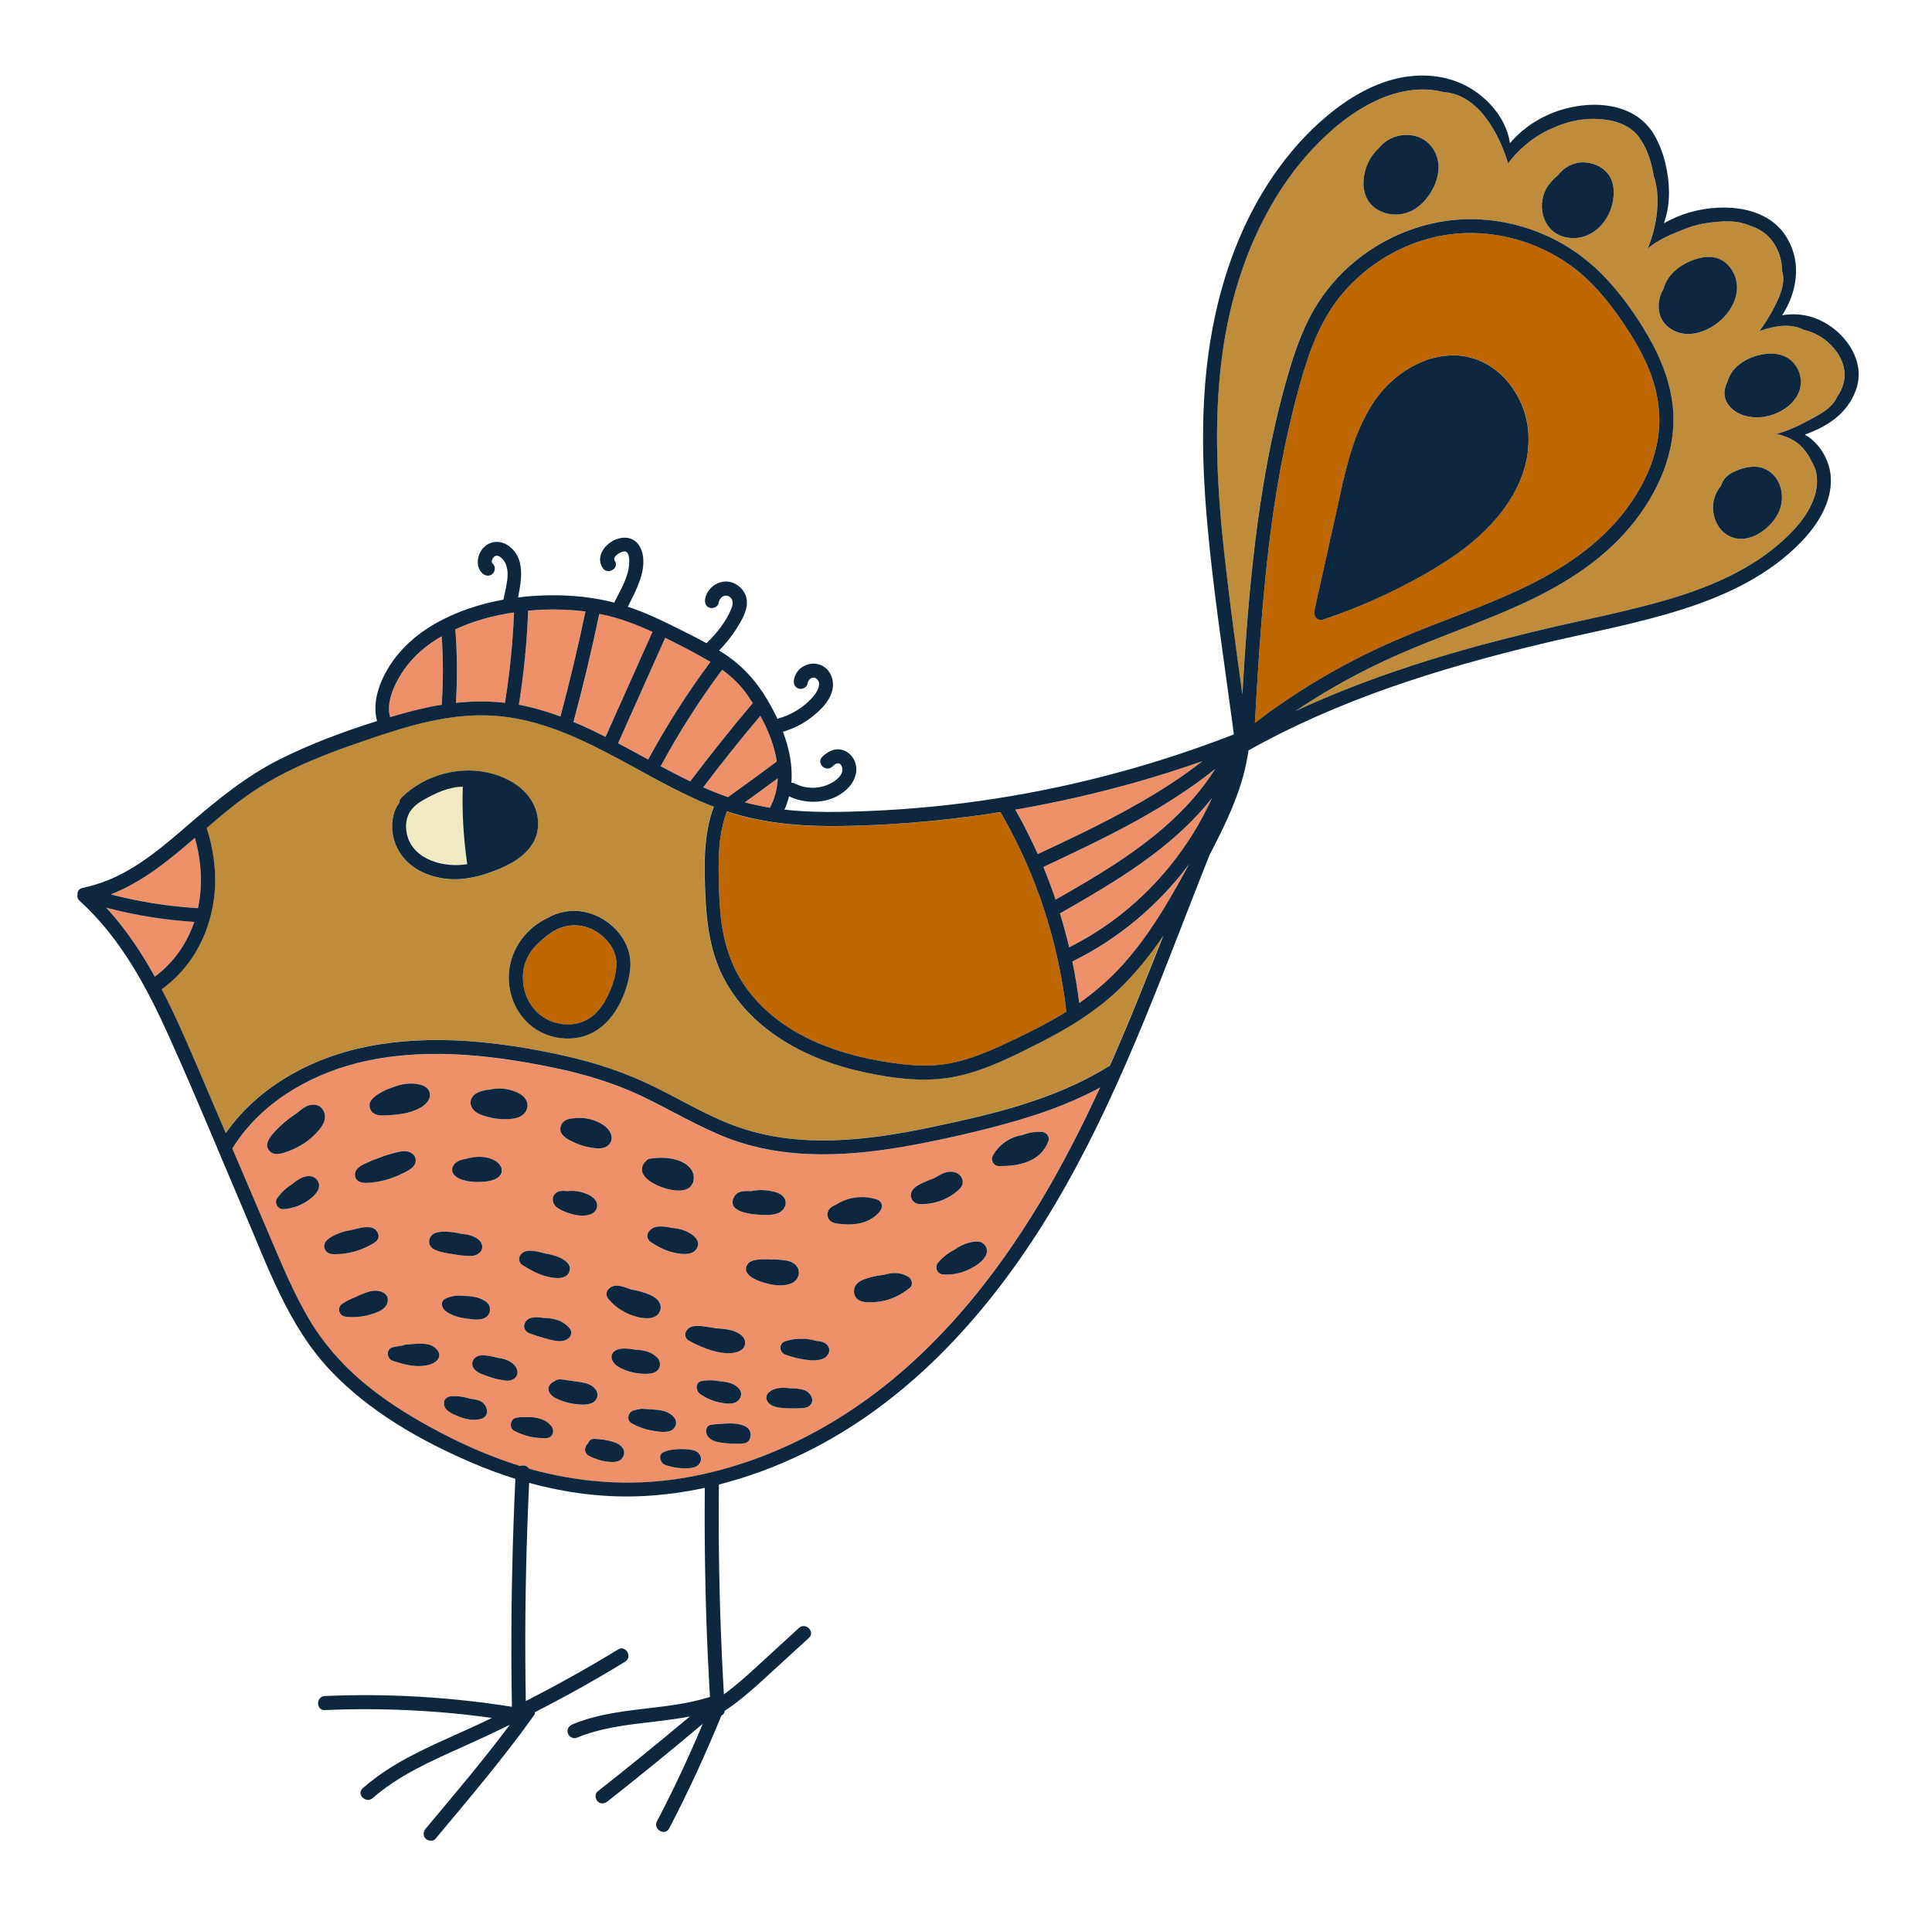 <svg overflow="hidden" viewBox="0, 0, 256, 253.21" id="5da12380-1f5e-47ff-99db-6bf7785a79bc" xmlns="http://www.w3.org/2000/svg" xmlns:xlink="http://www.w3.org/1999/xlink" xmlns:xml="http://www.w3.org/XML/1998/namespace" version="1.1"><g id="source_seperate"><g><path d="M52.26 94.88 C54.33 94.26 56.42 93.74 58.53 93.4 C58.74 90.38 58.74 87.34 58.53 84.33 C58.28 84.47 58.02 84.62 57.78 84.78 C55.92 85.95 54.29 87.49 53.13 89.36 C52.16 90.92 51.14 93.16 51.69 95.06 C51.88 94.99 52.07 94.93 52.26 94.88 z" style="fill:#EE916A;" /><path d="M61.32 104.25 C59.54 104.23 57.71 105.09 56.23 105.92 C55.42 106.37 54.68 106.91 54.23 107.73 C53.85 108.43 53.74 109.27 53.84 110.05 C54.27 113.6 58.2 114.91 61.29 114.58 C61.5 114.56 61.7 114.53 61.91 114.5 C61.42 111.11 61.2 107.69 61.32 104.25 z" style="fill:#F0EAC3;" /><path d="M133.4 148.88 C129.39 149.98 125.31 150.92 121.22 151.69 C112.98 153.24 104.26 153.86 96.27 150.77 C92.4 149.27 88.85 147.1 85.11 145.31 C81.25 143.46 77.14 142.26 72.94 141.41 C64.58 139.72 55.63 138.77 47.24 140.9 C40.65 142.58 34.39 146.34 30.76 152.2 C32.44 156.13 34.11 160.06 35.79 163.99 C37.34 167.6 38.84 171.26 40.83 174.66 C42.73 177.9 45.17 180.72 48.04 183.14 C50.8 185.47 53.86 187.41 57.02 189.14 C60.48 191.04 64.09 192.69 67.85 193.94 C68.2 194.06 68.55 194.17 68.91 194.28 C69.33 194.12 69.85 194.24 70.07 194.63 C76.57 196.47 83.33 197 90.04 195.94 C97.26 194.81 104.19 192.12 110.43 188.36 C122.94 180.83 132.31 169.09 139.44 156.52 C141.72 152.48 143.8 148.34 145.74 144.13 C145.5 144.26 145.25 144.39 145.01 144.52 C141.33 146.42 137.39 147.78 133.4 148.88 z M105.65 167.88 C106.14 168.65 105.76 169.6 104.99 169.99 C104.26 170.36 103.36 170.36 102.57 170.26 C101.51 170.12 98.04 169.26 99.03 167.58 C99.44 166.87 100.72 166.87 101.44 166.86 C101.65 166.86 101.88 166.86 102.09 166.88 C102.49 166.87 102.87 166.87 103.27 166.91 C104.12 167 105.15 167.09 105.65 167.88 z M97.29 158.6 C97.74 157.77 98.72 157.82 99.54 157.84 C99.54 157.84 99.55 157.84 99.56 157.84 C100.2 157.7 100.88 157.66 101.54 157.74 C102.31 157.83 103.32 157.98 103.83 158.61 C104.39 159.3 104.07 160.21 103.36 160.63 C102.68 161.03 101.74 161.01 100.98 160.99 C99.78 160.95 96.14 160.66 97.29 158.6 z M94.93 176.02 C95.68 176.04 96.44 176.12 97.11 176.34 C97.67 176.52 98.23 176.82 98.55 177.32 C98.88 177.83 98.76 178.51 98.24 178.86 C97.27 179.54 95.75 179.33 94.68 179.05 C93.48 178.74 92.34 178.22 91.25 177.64 C90.91 177.46 90.67 176.95 90.82 176.58 C91.31 175.35 92.78 175.69 93.85 175.83 C94.23 175.89 94.57 175.95 94.93 176.02 z M97.94 185.45 C97.37 186.22 96.2 186.01 95.39 185.87 C94.44 185.7 93.53 185.29 92.74 184.72 C92.16 184.3 92.1 183.17 92.97 183.02 C93.79 182.87 94.61 182.89 95.39 183.07 C95.87 183.08 96.35 183.16 96.8 183.31 C97.69 183.61 98.65 184.46 97.94 185.45 z M92.27 165.52 C91.68 166.45 90.06 166.19 89.15 165.97 C88.1 165.71 87.12 165.2 86.23 164.61 C85.81 164.34 85.62 163.78 85.89 163.33 C86.45 162.41 87.5 162.46 88.44 162.62 C88.6 162.64 88.77 162.68 88.93 162.72 C89.58 162.74 90.22 162.88 90.84 163.15 C91.75 163.53 92.99 164.4 92.27 165.52 z M85.42 154.04 C85.47 153.99 85.53 153.95 85.58 153.9 C85.68 153.72 85.86 153.58 86.11 153.54 C87.75 153.28 89.93 153.38 91.24 154.56 C91.88 155.14 92.15 156.11 91.73 156.9 C91.28 157.73 90.35 157.82 89.51 157.74 C88.66 157.65 87.86 157.43 87.09 157.07 C86.34 156.72 85.4 156.18 85.13 155.33 C84.99 154.89 85.11 154.38 85.42 154.04 z M83.53 170.83 C84.39 171.01 85.24 171.2 86.03 171.53 C86.57 171.75 87.11 172.09 87.39 172.61 C87.72 173.22 87.5 173.99 86.93 174.37 C85.99 174.98 84.46 174.57 83.49 174.19 C82.38 173.75 81.39 173.06 80.63 172.13 C80.3 171.73 80.25 171.2 80.63 170.81 C81.42 169.98 82.62 170.49 83.53 170.83 z M74.29 149.33 C74.48 148.56 75.15 148.26 75.95 148.21 C77.46 147.98 79.03 148.35 80.24 149.31 C80.97 149.89 81.44 150.99 80.64 151.75 C80.03 152.32 79.15 152.22 78.39 152.1 C77.54 151.96 76.72 151.69 75.94 151.33 C75.15 150.94 74.03 150.38 74.29 149.33 z M73.58 158.15 C73.95 157.78 74.56 157.77 75.12 157.84 C75.71 157.78 76.31 157.8 76.91 157.94 C77.59 158.1 78.44 158.41 78.86 159 C79.37 159.68 79.11 160.55 78.35 160.87 C77.65 161.18 76.81 161.12 76.09 160.96 C75.36 160.8 74.56 160.49 73.92 160.1 C73.25 159.68 72.98 158.76 73.58 158.15 z M75.4 177.27 C74.67 177.93 73.79 177.74 72.91 177.53 C71.97 177.3 71.04 177.01 70.12 176.67 C69.64 176.49 69.35 176.04 69.47 175.52 C69.71 174.56 70.73 174.51 71.54 174.58 C71.7 174.6 71.87 174.62 72.03 174.65 C73.39 174.66 74.66 174.96 75.54 176.13 C75.79 176.45 75.68 177.02 75.4 177.27 z M71.69 165.96 C71.87 166 72.05 166.05 72.23 166.1 C72.78 166.19 73.33 166.31 73.85 166.51 C74.73 166.84 76.03 167.59 75.34 168.74 C74.76 169.7 73.02 169.33 72.16 169.07 C71.12 168.76 70.17 168.23 69.26 167.65 C68.83 167.38 68.66 166.82 68.93 166.38 C69.48 165.43 70.8 165.76 71.69 165.96 z M63.15 144.86 C63.66 144.58 64.26 144.44 64.88 144.39 C65.86 144.16 66.91 144.2 67.87 144.51 C68.55 144.74 69.35 145.09 69.71 145.76 C70.11 146.5 69.82 147.37 69.15 147.82 C68.52 148.24 67.68 148.29 66.96 148.31 C66.15 148.32 65.34 148.22 64.57 147.99 C63.86 147.79 63 147.52 62.58 146.86 C62.11 146.13 62.41 145.26 63.15 144.86 z M60.12 154.41 C60.44 153.9 61.12 153.67 61.74 153.58 C63.08 153.2 64.59 153.13 65.78 153.93 C66.49 154.41 66.82 155.31 66.09 155.97 C65.48 156.52 64.41 156.6 63.63 156.64 C62.78 156.68 61.89 156.57 61.09 156.29 C60.28 156 59.55 155.29 60.12 154.41 z M57.76 163.36 C58.57 163.11 59.57 163.22 60.38 163.34 C60.64 163.38 60.91 163.43 61.15 163.5 C61.35 163.52 61.54 163.54 61.73 163.57 C62.46 163.69 63.41 164.03 63.77 164.72 C64.24 165.66 63.35 166.4 62.48 166.43 C61.6 166.46 60.68 166.31 59.81 166.16 C59.06 166.02 58.06 165.9 57.4 165.48 C56.49 164.89 56.8 163.66 57.76 163.36 z M50.22 144.92 C50.82 144.54 51.48 144.24 52.17 144.05 C53.09 143.65 54.1 143.5 55.11 143.63 C55.88 143.73 56.73 143.96 56.93 144.81 C57.14 145.68 56.41 146.4 55.72 146.78 C54.3 147.58 52.65 147.73 51.05 147.8 C50.3 147.84 49.43 147.79 49.09 147 C48.66 146.06 49.51 145.37 50.22 144.92 z M48.67 154.05 C49.13 153.84 49.59 153.64 50.07 153.48 C50.47 153.32 50.88 153.17 51.29 153.04 C52.06 152.8 52.99 152.5 53.8 152.55 C54.62 152.6 55.3 153.29 55.02 154.14 C54.79 154.84 53.85 155.23 53.24 155.53 C51.84 156.23 50.3 156.63 48.74 156.73 C47.95 156.78 47 156.6 47.04 155.6 C47.08 154.73 48.01 154.37 48.67 154.05 z M42.24 157.47 C41.99 158.32 40.93 159.07 40.2 159.47 C39.37 159.92 38.47 160.17 37.53 160.23 C36.85 160.27 36.33 159.39 36.72 158.82 C37.26 158.02 37.96 157.37 38.76 156.89 C39.2 156.51 39.67 156.18 40.22 155.98 C40.74 155.8 41.32 155.79 41.78 156.12 C42.19 156.43 42.39 156.97 42.24 157.47 z M38.16 152.57 C37.41 152.83 36.36 153.22 35.73 152.54 C34.96 151.72 35.72 150.73 36.29 150.09 C37.18 149.1 38.22 148.23 39.33 147.51 C39.68 147.21 40.06 146.93 40.44 146.69 C41.23 146.2 42.35 146.25 42.85 147.16 C43.33 148.05 42.92 148.94 42.34 149.65 C41.26 151 39.79 152 38.16 152.57 z M43.13 165.68 C42.39 164.4 44.37 163.62 45.25 163.31 C45.67 163.17 46.09 163.07 46.52 163.01 C46.82 162.92 47.13 162.84 47.44 162.78 C48.41 162.58 49.76 162.34 50.14 163.56 C50.26 163.96 50.06 164.39 49.71 164.61 C48.71 165.25 47.59 165.73 46.43 165.97 C45.86 166.09 45.28 166.16 44.71 166.18 C44.14 166.2 43.46 166.23 43.13 165.68 z M51.36 172.54 C51.15 173.59 49.84 173.98 48.94 174.23 C47.94 174.51 46.88 174.6 45.84 174.49 C44.92 174.4 44.57 173.29 45.38 172.75 C45.89 172.4 46.44 172.12 47.01 171.92 C47.69 171.59 48.41 171.28 49.13 171.1 C50.09 170.87 51.62 171.24 51.36 172.54 z M57.86 180.32 C57.2 180.97 55.9 181.07 55.02 181.01 C54 180.94 53.03 180.65 52.05 180.33 C51.23 180.06 51.11 178.75 52.05 178.53 C52.49 178.43 52.92 178.35 53.35 178.3 C53.47 178.23 53.61 178.18 53.79 178.18 C54.75 178.12 55.81 177.94 56.77 178.16 C57.69 178.37 58.78 179.41 57.86 180.32 z M59.01 172.1 C59.8 171.71 60.63 171.63 61.44 171.73 C62.17 171.73 62.88 171.8 63.57 172.06 C64.02 172.23 64.53 172.46 64.78 172.91 C65.03 173.37 64.96 173.98 64.6 174.37 C63.92 175.1 62.65 174.83 61.76 174.72 C60.78 174.59 59.81 174.32 59.01 173.71 C58.51 173.33 58.32 172.45 59.01 172.1 z M63.81 188 C62.87 188.31 61.75 188.09 60.86 187.73 C59.97 187.37 58.63 186.9 58.87 185.71 C58.95 185.3 59.38 185.05 59.76 185.03 C60.65 184.97 61.51 185.09 62.32 185.35 C62.34 185.35 62.35 185.36 62.37 185.36 C62.84 185.43 63.32 185.48 63.74 185.71 C64.61 186.19 64.96 187.61 63.81 188 z M67.02 182.95 C66.26 182.86 65.51 182.69 64.79 182.43 C64.16 182.2 63.21 181.94 62.8 181.37 C62.22 180.59 62.84 179.67 63.72 179.61 C64.42 179.57 65.2 179.73 65.88 179.92 L65.88 179.92 C66.23 179.97 66.59 180.02 66.93 180.14 C67.56 180.36 68.32 180.8 68.52 181.5 C68.79 182.49 67.9 183.06 67.02 182.95 z M72.38 190.57 C70.89 190.63 69.43 190.29 68.12 189.6 C67.42 189.23 67.57 188.07 68.34 187.89 C68.78 187.79 69.21 187.76 69.63 187.79 C70.87 187.75 72.21 187.95 73.03 188.98 C73.54 189.6 73.24 190.53 72.38 190.57 z M75.93 186.01 C75.12 185.9 74.35 185.63 73.61 185.26 C72.89 184.89 72.28 184.05 73.03 183.33 C73.16 183.21 73.3 183.13 73.46 183.07 C73.69 182.82 74.05 182.74 74.41 182.79 C75.28 182.91 76.15 183.03 77.02 183.16 C77.74 183.27 78.45 183.5 78.92 184.1 C79.47 184.81 79.11 185.74 78.28 186 C77.54 186.22 76.67 186.12 75.93 186.01 z M82.57 192.99 C82.17 193.8 81.26 193.78 80.48 193.68 C79.6 193.57 78.77 193.3 77.98 192.88 C77.63 192.7 77.42 192.2 77.55 191.83 C77.63 191.58 77.76 191.38 77.92 191.23 C78.03 190.9 78.31 190.64 78.77 190.66 C79.65 190.69 80.55 190.82 81.38 191.1 C82.18 191.38 83.02 192.06 82.57 192.99 z M81.86 181.08 C81.13 180.63 80.61 179.57 81.51 178.98 C82.14 178.58 83.14 178.7 83.83 178.8 C83.95 178.82 84.06 178.84 84.18 178.86 C85.24 178.89 86.29 179.12 87.05 179.88 C87.74 180.57 87.48 181.66 86.52 181.93 C85.76 182.15 84.86 182.05 84.09 181.92 C83.32 181.78 82.52 181.49 81.86 181.08 z M83.7 188.62 C82.97 188.22 83.19 187.14 83.92 186.91 C84.19 186.83 84.46 186.77 84.73 186.74 C84.84 186.69 84.96 186.67 85.09 186.68 C85.21 186.69 85.34 186.7 85.47 186.71 C85.58 186.71 85.68 186.72 85.78 186.73 C86.56 186.78 87.38 186.81 88.1 187.03 C89 187.3 90.06 188.25 89.33 189.22 C88.74 190.01 87.26 189.71 86.43 189.58 C85.47 189.43 84.56 189.08 83.7 188.62 z M92.66 193.99 C92.2 194.59 91.24 194.58 90.55 194.57 C89.73 194.56 88.93 194.41 88.16 194.13 C87.49 193.89 87.14 192.78 87.95 192.42 C88.38 192.23 88.81 192.13 89.24 192.09 C89.29 192.08 89.34 192.07 89.39 192.07 C90.2 192 91.09 191.99 91.9 192.18 C92.68 192.37 93.22 193.26 92.66 193.99 z M99.38 190.59 C99.26 191.01 98.89 191.24 98.48 191.27 C97.62 191.34 96.76 191.32 95.92 191.21 C95.15 191.11 94.33 191 93.8 190.35 C93.43 189.88 93.45 188.91 94.22 188.79 C94.66 188.72 95.09 188.69 95.51 188.68 C96.91 188.53 99.96 188.49 99.38 190.59 z M107.2 186.33 C106.82 186.61 106.32 186.6 105.86 186.62 C105.33 186.64 104.81 186.64 104.29 186.61 C103.46 186.56 102.39 186.55 101.8 185.86 C101.39 185.37 101.49 184.77 102 184.4 C102.7 183.88 103.7 183.84 104.65 183.97 C105.28 183.97 105.93 184 106.49 184.18 C107.37 184.45 108.14 185.62 107.2 186.33 z M109.04 180.05 C108.27 180.35 107.47 180.29 106.66 180.17 C105.78 180.04 104.91 179.82 104.07 179.52 C103.21 179.22 103.15 178 104.07 177.72 C105.39 177.31 106.81 177.3 108.14 177.68 C108.17 177.68 108.2 177.7 108.22 177.71 C108.63 177.72 109.03 177.81 109.34 178.01 C110.24 178.58 109.92 179.7 109.04 180.05 z M111.82 162.23 C111.3 162.18 110.62 162.17 110.17 161.9 C109.58 161.55 109.48 160.75 109.87 160.23 C110.08 159.96 110.41 159.78 110.75 159.65 C112.32 158.61 114.38 158.35 116.18 158.95 C116.89 159.19 117.04 159.95 116.59 160.51 C115.9 161.38 114.83 161.95 113.74 162.14 C113.11 162.25 112.46 162.28 111.82 162.23 z M120.56 170.66 C119.59 171.45 118.49 172.04 117.28 172.34 C116.69 172.48 116.08 172.56 115.47 172.57 C114.88 172.58 114.13 172.59 113.65 172.18 C113.14 171.75 113.03 171 113.35 170.41 C113.68 169.82 114.35 169.58 114.96 169.38 C115.65 169.16 116.4 169.01 117.13 168.94 C118.2 168.6 119.31 168.55 120.37 169.19 C120.83 169.48 121.04 170.26 120.56 170.66 z M122.52 159.56 C122.1 159.58 121.58 159.6 121.21 159.38 C120.79 159.12 120.59 158.59 120.72 158.11 C120.95 157.28 121.98 156.88 122.7 156.56 C123.04 156.41 123.39 156.27 123.74 156.15 C123.99 156 124.24 155.85 124.5 155.72 C125.23 155.33 126.12 155.06 126.87 155.51 C127.32 155.77 127.6 156.23 127.55 156.74 C127.51 157.19 127.23 157.5 126.9 157.79 C126.28 158.33 125.59 158.75 124.83 159.07 C124.1 159.36 123.32 159.52 122.52 159.56 z M130.66 166.28 C130.26 167.23 129.03 167.94 128.12 168.33 C127.13 168.76 126.06 168.96 124.98 168.89 C124.15 168.83 123.78 167.92 124.31 167.29 C124.92 166.58 125.67 166 126.5 165.58 C127.08 165.16 127.74 164.84 128.44 164.66 C128.97 164.53 129.6 164.41 130.11 164.68 C130.7 165 130.92 165.68 130.66 166.28 z M138.92 151.17 C137.96 153.94 134.98 154.55 132.37 154.51 C131.65 154.5 131.22 153.73 131.57 153.11 C132.36 151.66 133.84 150.65 135.47 150.4 C136.29 150.08 137.16 149.93 138.03 149.98 C138.59 150.02 139.14 150.56 138.92 151.17 z" style="fill:#EE916A;" /><path d="M147.99 131.32 C145.04 134.08 141.6 136.2 138.02 138.03 C134.44 139.85 130.71 141.78 126.76 142.62 C122.65 143.49 118.34 142.92 114.28 142.03 C106.98 140.44 99.74 136.67 96.04 129.91 C94.09 126.36 93.58 122.36 93.43 118.37 C93.28 114.55 93.19 110.53 94.56 106.9 C84.8 103.1 76.14 95.54 65.36 94.83 C59.64 94.46 54.08 96.16 48.74 97.98 C43.63 99.72 38.52 101.62 33.97 104.57 C31.65 106.06 29.5 107.87 27.37 109.71 C27.38 109.73 27.39 109.76 27.39 109.78 C27.98 111.63 28.35 113.55 28.46 115.48 C28.81 121.49 26.35 127.55 21.4 131.08 C23.02 134.18 24.44 137.41 25.82 140.62 C27.18 143.79 28.54 146.97 29.89 150.14 C30.04 149.92 30.2 149.7 30.37 149.48 C34.77 143.66 41.58 140.07 48.66 138.67 C57.23 136.98 66.26 138.01 74.72 139.88 C78.96 140.81 83.03 142.19 86.92 144.12 C90.63 145.97 94.21 148.15 98.16 149.47 C106.25 152.18 114.98 151.11 123.17 149.4 C131.25 147.71 139.61 145.77 146.71 141.4 C146.82 141.33 146.92 141.29 147.02 141.27 C149.54 135.58 151.84 129.78 154.1 123.98 C152.33 126.63 150.32 129.14 147.99 131.32 z M59.09 116.46 C57.08 116.23 55.07 115.43 53.67 113.91 C52.28 112.4 51.67 110.31 52.07 108.29 C52.21 107.55 52.52 106.9 52.93 106.34 C52.91 106.12 53 105.89 53.2 105.7 C56.35 102.6 61.17 101.34 65.42 102.59 C67.4 103.18 69.32 104.31 70.42 106.11 C71.51 107.89 71.64 110.2 70.46 111.97 C69.36 113.61 67.59 114.57 65.81 115.29 C63.71 116.14 61.38 116.72 59.09 116.46 z M83.51 128.33 C83.32 130.27 82.6 132.3 81.57 133.94 C80.6 135.48 79.21 136.71 77.46 137.27 C75.84 137.79 74 137.71 72.42 137.1 C69.07 135.81 67.13 132.33 67.45 128.8 C67.75 125.64 69.77 122.92 72.6 121.62 C73.56 121.08 74.63 120.76 75.75 120.7 C77.81 120.6 79.84 121.49 81.32 122.88 C82.81 124.31 83.71 126.25 83.51 128.33 z" style="fill:#BF8C3B;" /><path d="M79.45 123.75 C77.51 122.32 75.04 122.25 73.06 123.58 C72.66 123.84 72.3 124.14 71.94 124.44 C70.24 125.87 69.21 127.44 69.29 129.78 C69.37 132.49 71.09 134.91 73.76 135.58 C74.99 135.89 76.35 135.82 77.5 135.28 C78.82 134.67 79.75 133.5 80.4 132.23 C81.13 130.84 81.72 129.15 81.68 127.57 C81.64 126.03 80.65 124.63 79.45 123.75 z" style="fill:#BE6600;" /><path d="M26.23 120.34 C26.89 117.26 26.67 114.05 25.82 111.02 C22.37 113.99 18.87 116.87 14.69 118.51 C18.43 119.48 22.26 120.09 26.12 120.32 C26.17 120.33 26.2 120.34 26.23 120.34 z" style="fill:#EE916A;" /><path d="M60.41 93.14 C62.57 92.91 64.73 92.88 66.91 93.13 C67.55 89.17 67.95 85.17 68.11 81.16 C65.42 81.56 62.77 82.27 60.33 83.4 C60.59 86.63 60.63 89.89 60.41 93.14 z" style="fill:#EE916A;" /><path d="M77.58 81.04 C75.73 80.79 73.85 80.72 71.97 80.8 C71.31 80.83 70.65 80.87 69.98 80.94 C69.83 85.12 69.41 89.28 68.73 93.41 C70.64 93.77 72.47 94.31 74.24 94.97 C75.49 90.35 76.59 85.71 77.58 81.04 z" style="fill:#EE916A;" /><path d="M238.98 43.7 C237.22 42.79 235.1 43.19 233.13 43.86 C233.81 42.95 234.42 41.96 234.93 41.01 C235.66 39.65 236.66 37.59 236.14 35.96 C236.12 34.53 235.68 33.09 234.83 31.93 C234.06 30.88 232.96 30.24 231.76 29.86 C230.41 29.29 228.83 29.23 227.3 29.42 C225.66 29.54 224.05 29.95 222.56 30.62 C221.04 31.18 219.53 31.91 218.31 32.94 C218.88 31.61 219.25 30.2 219.46 28.81 C219.72 27.02 219.73 25.05 219.11 23.33 C218.85 21.55 218.25 19.74 217.25 18.29 C215.88 16.33 213.38 15.75 211.12 15.75 C209.3 15.75 207.5 16.16 205.85 16.92 C203.48 17.9 201.38 19.59 199.82 21.64 C199.34 20.08 198.7 18.55 197.88 17.14 C196.73 15.14 195.1 13.27 192.86 12.51 C192.36 12.34 191.84 12.24 191.31 12.21 C188.38 11.44 185.23 12.01 182.49 13.26 C179.21 14.76 176.39 17.1 173.93 19.72 C171.58 22.23 169.6 25.05 167.96 28.06 C164.64 34.14 162.68 40.96 161.84 47.82 C160.8 56.29 161.28 64.86 162.21 73.31 C162.89 79.55 163.75 85.78 164.61 92.01 C165.01 85.22 165.49 78.44 166.32 71.69 C167.19 64.61 168.43 57.56 170.36 50.69 C171.28 47.37 172.36 44.02 174.09 41.03 C175.53 38.55 177.45 36.34 179.66 34.53 C184.27 30.79 190.1 28.75 196.05 29.07 C202.27 29.4 208.17 32.09 212.49 36.58 C214.79 38.97 216.77 41.75 218.42 44.62 C220.06 47.47 221.3 50.56 221.64 53.85 C222.25 59.72 219.69 65.4 215.99 69.82 C211.96 74.64 206.53 77.87 200.85 80.4 C194.77 83.11 188.39 85.14 182.4 88.06 C178.67 89.86 175.08 91.92 171.65 94.22 C175.89 92.25 180.26 90.53 184.68 89.01 C191.1 86.81 197.66 85.02 204.26 83.45 C210.26 82.02 216.36 80.92 222.25 79.06 C227.75 77.33 233.15 74.83 237.23 70.67 C239.17 68.7 241.07 65.95 240.71 63.03 C240.63 62.34 240.36 61.62 239.95 60.99 C239.69 60.42 239.33 59.89 238.93 59.43 C238 58.36 236.73 57.79 235.37 57.51 C236.71 57.15 237.99 56.59 239.21 55.93 C240.72 55.12 242.71 54.25 243.42 52.59 C243.77 52.09 244.05 51.54 244.22 50.95 C244.75 49.22 244.15 47.53 243 46.17 C241.94 44.9 240.5 44.04 238.98 43.7 z M189.99 24.76 C189.39 26.02 188.31 27.34 187.02 27.95 C185.64 28.61 183.97 28.59 182.63 27.84 C181.19 27.03 180.56 25.53 180.68 23.92 C180.8 22.23 181.54 20.7 182.69 19.63 C182.82 19.48 182.95 19.33 183.09 19.2 C185.31 17.09 189.08 17.51 190.29 20.49 C190.84 21.88 190.63 23.43 189.99 24.76 z M213.48 27.59 C212.62 30.15 210.25 32.05 207.46 31.44 C204.56 30.81 203.57 27.48 204.87 25.03 C205.17 24.45 205.74 23.79 206.44 23.22 C207.35 22.08 208.69 21.36 210.3 21.55 C211.51 21.7 212.67 22.32 213.31 23.4 C214.04 24.64 213.91 26.27 213.48 27.59 z M220.39 42.64 C219.53 41.42 219.64 39.75 220.32 38.48 C220.34 38.43 220.38 38.39 220.4 38.34 C220.56 37.79 220.79 37.28 221.05 36.91 C221.99 35.53 223.54 34.66 225.12 34.23 C226.52 33.86 227.98 34.06 228.99 35.15 C229.86 36.08 230.29 37.39 230.13 38.65 C229.78 41.52 226.87 44 224.06 44.26 C222.66 44.38 221.2 43.8 220.39 42.64 z M235.72 67.78 C234.81 69.82 232.24 71.86 229.9 71.32 C227.53 70.77 226.45 67.97 227.21 65.82 C227.4 65.27 227.69 64.78 228.04 64.36 C228.06 64.24 228.11 64.13 228.16 64.03 C228.42 63.42 228.93 62.95 229.51 62.64 C230.71 62 232.35 61.56 233.65 62.06 C235.94 62.93 236.64 65.69 235.72 67.78 z M232.71 55.32 C231.37 55.3 229.96 54.85 229.1 53.77 C228.32 52.79 228.35 51.63 228.89 50.61 C228.94 50.45 228.99 50.29 229.05 50.13 C229.66 48.65 231.04 47.69 232.52 47.22 C233.85 46.8 235.43 46.67 236.7 47.35 C237.85 47.97 238.6 49.3 238.6 50.6 C238.61 53.5 235.31 55.36 232.71 55.32 z" style="fill:#BF8C3B;" /><path d="M95.7 109.62 C95.3 111.48 95.22 113.38 95.22 115.28 C95.24 117.23 95.29 119.2 95.47 121.15 C95.82 124.82 96.87 128.25 99.1 131.22 C103.54 137.11 110.86 139.76 117.9 140.81 C119.9 141.11 121.94 141.3 123.96 141.16 C125.9 141.03 127.79 140.52 129.61 139.85 C131.42 139.19 133.16 138.35 134.91 137.51 C136.66 136.67 138.38 135.79 140.06 134.82 C140.48 134.58 140.89 134.33 141.3 134.07 C141.29 134.02 141.27 133.96 141.27 133.9 C141.04 131.84 140.7 129.78 140.27 127.74 C138.79 120.67 136.19 113.87 132.56 107.62 C131.16 107.84 129.76 108.04 128.36 108.23 C122.8 108.96 117.2 109.38 111.59 109.47 C106.4 109.56 101.24 109.17 96.31 107.55 C96.06 108.21 95.85 108.91 95.7 109.62 z" style="fill:#BE6600;" /><path d="M85.89 100.65 C88.33 96.14 91.08 91.82 94.14 87.71 C94 87.62 93.85 87.53 93.7 87.45 C91.89 86.4 90.02 85.44 88.14 84.52 C86.06 89.18 83.98 93.84 81.9 98.49 C83.23 99.2 84.57 99.93 85.89 100.65 z" style="fill:#EE916A;" /><path d="M142.09 127.42 L142.09 127.42 C142.47 129.24 142.77 131.08 143.01 132.93 C145.1 131.45 147.05 129.77 148.78 127.84 C151.19 125.17 153.18 122.18 155 119.09 C155.88 117.59 156.73 116.07 157.56 114.54 C153.51 119.96 148.18 124.44 142.09 127.42 z" style="fill:#EE916A;" /><path d="M102.03 107.04 C102.05 106.99 102.07 106.93 102.1 106.88 C102.7 105.68 103 104.41 103.06 103.13 C101.62 104.21 100.17 105.27 98.7 106.32 C99.8 106.62 100.91 106.86 102.03 107.04 z" style="fill:#EE916A;" /><path d="M25.74 122.17 C21.8 121.91 17.89 121.29 14.07 120.28 C14.56 120.8 15.01 121.33 15.46 121.87 C17.4 124.23 19.05 126.77 20.51 129.42 C22.97 127.64 24.77 125.04 25.74 122.17 z" style="fill:#EE916A;" /><path d="M80.25 97.64 C82.32 93 84.39 88.36 86.47 83.72 C84.34 82.74 82.14 81.92 79.84 81.42 C79.7 81.39 79.56 81.36 79.43 81.33 C78.42 86.13 77.29 90.91 76.01 95.64 C77.44 96.26 78.85 96.93 80.25 97.64 z" style="fill:#EE916A;" /><path d="M96.48 105.63 C96.49 105.63 96.49 105.63 96.48 105.63 C98.66 104.07 100.81 102.5 102.93 100.91 C102.62 98.82 101.79 96.74 100.75 94.85 C98.15 97.94 95.62 101.09 93.18 104.32 C94.26 104.81 95.37 105.24 96.48 105.63 z" style="fill:#EE916A;" /><path d="M137.51 113.18 C139.31 112.34 141.12 111.49 142.91 110.62 C148.64 107.83 154.31 104.78 159.34 100.86 C151.27 103.7 142.97 105.85 134.54 107.29 C135.4 108.8 136.2 110.35 136.94 111.92 C137.13 112.34 137.32 112.77 137.51 113.18 z" style="fill:#EE916A;" /><path d="M91.46 103.54 C94.13 100.01 96.89 96.55 99.75 93.17 C99.47 92.74 99.19 92.32 98.91 91.92 C98 90.67 96.91 89.64 95.69 88.75 C92.66 92.81 89.94 97.09 87.54 101.54 C88.84 102.23 90.14 102.91 91.46 103.54 z" style="fill:#EE916A;" /><path d="M140.45 121.04 C140.9 122.53 141.32 124.03 141.67 125.54 C143.66 124.53 145.57 123.37 147.37 122.06 C153.09 117.88 157.69 112.18 160.61 105.72 C160.58 105.76 160.54 105.8 160.52 105.84 C155.23 112.53 147.73 116.87 140.45 121.04 z" style="fill:#EE916A;" /><path d="M138.24 114.9 C138.83 116.33 139.37 117.77 139.86 119.23 C141.81 118.11 143.75 116.99 145.66 115.82 C151.56 112.19 157.3 107.83 161.01 101.91 C160.2 102.55 159.38 103.18 158.54 103.78 C152.26 108.3 145.22 111.62 138.24 114.9 z" style="fill:#EE916A;" /><path d="M202.82 77.42 C208.09 74.79 212.97 71.31 216.28 66.36 C217.83 64.07 219 61.53 219.55 58.81 C220.12 56.01 219.9 53.15 219.03 50.43 C218.07 47.43 216.42 44.68 214.61 42.11 C212.81 39.55 210.73 37.09 208.18 35.23 C203.51 31.83 197.46 30.25 191.73 31.11 C186.28 31.93 181.27 34.83 177.75 39.06 C175.79 41.42 174.44 44.2 173.44 47.08 C172.33 50.3 171.49 53.62 170.73 56.94 C169.2 63.71 168.24 70.6 167.58 77.5 C166.99 83.58 166.62 89.68 166.28 95.79 C166.84 95.36 167.41 94.94 167.98 94.52 C173.26 90.69 178.96 87.45 184.94 84.85 C190.86 82.29 197.04 80.32 202.82 77.42 z M175.31 82.1 C174.65 82.32 174.21 81.82 174.17 81.27 C174.14 81.15 174.14 81.01 174.18 80.86 C174.37 79.99 174.57 79.11 174.77 78.23 C175.57 74.64 176.37 71.03 177.17 67.44 C177.86 64.3 178.5 61.12 179.62 58.1 C180.68 55.26 182.18 52.51 184.46 50.47 C186.58 48.58 189.26 47.24 192.13 47.09 C197.97 46.8 202.31 52.1 202.54 57.62 C202.82 64.22 198.25 69.67 193.18 73.29 C190.53 75.19 187.64 76.79 184.71 78.22 C181.67 79.73 178.53 81.02 175.31 82.1 z" style="fill:#BE6600;" /><path d="M81.32 122.89 C79.84 121.49 77.81 120.61 75.75 120.71 C74.63 120.77 73.56 121.08 72.6 121.63 C69.77 122.93 67.74 125.65 67.45 128.81 C67.13 132.34 69.07 135.83 72.42 137.11 C74 137.72 75.85 137.8 77.46 137.28 C79.21 136.72 80.59 135.49 81.57 133.95 C82.61 132.31 83.33 130.28 83.51 128.34 C83.71 126.25 82.81 124.31 81.32 122.89 z M80.4 132.22 C79.75 133.49 78.82 134.66 77.5 135.27 C76.35 135.81 74.99 135.88 73.76 135.57 C71.09 134.9 69.37 132.49 69.29 129.77 C69.22 127.43 70.25 125.85 71.94 124.43 C72.3 124.13 72.67 123.83 73.06 123.57 C75.04 122.24 77.51 122.31 79.45 123.74 C80.65 124.63 81.64 126.03 81.68 127.56 C81.71 129.14 81.12 130.83 80.4 132.22 z" style="fill:#0D273F;" /><path d="M70.47 111.96 C71.65 110.2 71.52 107.88 70.43 106.1 C69.33 104.3 67.4 103.17 65.43 102.58 C61.18 101.33 56.35 102.59 53.21 105.69 C53 105.89 52.92 106.11 52.94 106.33 C52.53 106.89 52.22 107.54 52.08 108.28 C51.68 110.3 52.29 112.39 53.68 113.9 C55.08 115.42 57.09 116.22 59.1 116.45 C61.38 116.71 63.72 116.13 65.83 115.27 C67.6 114.56 69.37 113.6 70.47 111.96 z M61.29 114.59 C58.2 114.91 54.27 113.61 53.84 110.06 C53.74 109.28 53.85 108.44 54.23 107.74 C54.68 106.92 55.43 106.37 56.23 105.93 C57.71 105.1 59.54 104.24 61.32 104.26 C61.2 107.69 61.42 111.11 61.91 114.51 C61.7 114.54 61.49 114.57 61.29 114.59 z" style="fill:#0D273F;" /><path d="M42.85 147.16 C42.36 146.25 41.23 146.2 40.44 146.69 C40.05 146.92 39.68 147.21 39.33 147.51 C38.22 148.23 37.18 149.1 36.29 150.09 C35.72 150.73 34.95 151.71 35.73 152.54 C36.36 153.22 37.41 152.84 38.16 152.57 C39.78 151.99 41.26 151 42.34 149.65 C42.92 148.94 43.33 148.05 42.85 147.16 z" style="fill:#0D273F;" /><path d="M51.05 147.8 C52.65 147.73 54.31 147.58 55.72 146.78 C56.41 146.39 57.14 145.68 56.93 144.81 C56.73 143.96 55.87 143.73 55.11 143.63 C54.1 143.5 53.09 143.66 52.17 144.05 C51.48 144.25 50.82 144.54 50.22 144.92 C49.51 145.36 48.65 146.05 49.08 147 C49.43 147.8 50.3 147.84 51.05 147.8 z" style="fill:#0D273F;" /><path d="M64.57 147.99 C65.34 148.21 66.15 148.32 66.96 148.31 C67.69 148.3 68.53 148.24 69.15 147.82 C69.83 147.37 70.11 146.5 69.71 145.76 C69.35 145.09 68.56 144.74 67.87 144.51 C66.91 144.2 65.86 144.16 64.88 144.39 C64.26 144.43 63.66 144.58 63.15 144.86 C62.41 145.26 62.11 146.13 62.58 146.86 C62.99 147.52 63.86 147.79 64.57 147.99 z" style="fill:#0D273F;" /><path d="M75.93 151.32 C76.7 151.69 77.53 151.96 78.38 152.09 C79.14 152.21 80.02 152.31 80.63 151.74 C81.43 150.98 80.96 149.88 80.23 149.3 C79.02 148.34 77.45 147.98 75.94 148.2 C75.14 148.25 74.47 148.55 74.28 149.32 C74.03 150.38 75.15 150.94 75.93 151.32 z" style="fill:#0D273F;" /><path d="M87.09 157.07 C87.86 157.43 88.66 157.66 89.51 157.74 C90.35 157.82 91.28 157.73 91.73 156.9 C92.15 156.11 91.89 155.14 91.24 154.56 C89.93 153.38 87.75 153.28 86.11 153.54 C85.86 153.58 85.68 153.72 85.58 153.9 C85.52 153.94 85.46 153.99 85.42 154.04 C85.11 154.37 84.99 154.89 85.12 155.33 C85.4 156.18 86.34 156.72 87.09 157.07 z" style="fill:#0D273F;" /><path d="M100.97 160.99 C101.74 161.01 102.67 161.03 103.35 160.63 C104.06 160.22 104.38 159.3 103.82 158.61 C103.31 157.98 102.29 157.83 101.53 157.74 C100.87 157.66 100.19 157.7 99.55 157.84 C99.54 157.84 99.53 157.84 99.53 157.84 C98.71 157.81 97.73 157.77 97.28 158.6 C96.14 160.66 99.78 160.95 100.97 160.99 z" style="fill:#0D273F;" /><path d="M116.6 160.51 C117.05 159.95 116.9 159.19 116.19 158.95 C114.39 158.35 112.33 158.61 110.76 159.65 C110.42 159.78 110.09 159.96 109.88 160.23 C109.48 160.75 109.58 161.55 110.18 161.9 C110.63 162.17 111.31 162.18 111.83 162.23 C112.47 162.28 113.12 162.25 113.76 162.14 C114.84 161.95 115.91 161.38 116.6 160.51 z" style="fill:#0D273F;" /><path d="M126.91 157.78 C127.24 157.49 127.52 157.18 127.56 156.73 C127.6 156.22 127.32 155.76 126.88 155.5 C126.12 155.06 125.23 155.32 124.51 155.71 C124.25 155.85 124 155.99 123.75 156.14 C123.4 156.26 123.05 156.4 122.71 156.55 C121.99 156.87 120.96 157.27 120.73 158.1 C120.6 158.57 120.8 159.11 121.22 159.37 C121.59 159.6 122.11 159.58 122.53 159.55 C123.33 159.51 124.11 159.34 124.85 159.04 C125.59 158.74 126.29 158.32 126.91 157.78 z" style="fill:#0D273F;" /><path d="M138.03 149.99 C137.16 149.94 136.28 150.09 135.47 150.41 C133.85 150.65 132.36 151.67 131.57 153.12 C131.22 153.74 131.65 154.51 132.37 154.52 C134.98 154.55 137.96 153.95 138.92 151.18 C139.14 150.56 138.59 150.02 138.03 149.99 z" style="fill:#0D273F;" /><path d="M120.36 169.19 C119.3 168.55 118.19 168.6 117.12 168.94 C116.39 169.01 115.64 169.16 114.95 169.38 C114.34 169.58 113.67 169.81 113.34 170.41 C113.02 171 113.13 171.75 113.64 172.18 C114.13 172.58 114.87 172.58 115.46 172.57 C116.07 172.56 116.68 172.48 117.27 172.34 C118.48 172.04 119.58 171.45 120.55 170.66 C121.04 170.26 120.83 169.48 120.36 169.19 z" style="fill:#0D273F;" /><path d="M130.12 164.68 C129.62 164.41 128.98 164.53 128.45 164.66 C127.75 164.84 127.09 165.15 126.51 165.58 C125.68 166 124.93 166.58 124.32 167.29 C123.79 167.92 124.16 168.83 124.99 168.89 C126.07 168.96 127.14 168.76 128.13 168.33 C129.04 167.94 130.26 167.23 130.67 166.28 C130.92 165.68 130.7 165 130.12 164.68 z" style="fill:#0D273F;" /><path d="M48.74 156.74 C50.31 156.65 51.84 156.24 53.24 155.54 C53.85 155.24 54.79 154.84 55.02 154.15 C55.3 153.3 54.62 152.61 53.8 152.56 C52.99 152.51 52.06 152.82 51.29 153.05 C50.88 153.18 50.47 153.33 50.07 153.49 C49.59 153.65 49.13 153.84 48.67 154.06 C48 154.37 47.08 154.74 47.04 155.61 C47 156.61 47.95 156.79 48.74 156.74 z" style="fill:#0D273F;" /><path d="M61.08 156.28 C61.88 156.56 62.77 156.67 63.62 156.63 C64.4 156.59 65.47 156.51 66.08 155.96 C66.81 155.3 66.48 154.41 65.77 153.92 C64.58 153.12 63.07 153.19 61.73 153.57 C61.11 153.66 60.44 153.89 60.11 154.4 C59.55 155.29 60.28 156 61.08 156.28 z" style="fill:#0D273F;" /><path d="M41.77 156.12 C41.32 155.78 40.73 155.8 40.21 155.98 C39.66 156.18 39.19 156.51 38.75 156.89 C37.95 157.38 37.26 158.02 36.71 158.82 C36.32 159.39 36.83 160.27 37.52 160.23 C38.46 160.17 39.36 159.92 40.19 159.47 C40.92 159.07 41.98 158.32 42.23 157.47 C42.39 156.97 42.19 156.43 41.77 156.12 z" style="fill:#0D273F;" /><path d="M73.92 160.1 C74.55 160.49 75.35 160.8 76.09 160.96 C76.81 161.12 77.65 161.18 78.35 160.87 C79.11 160.54 79.37 159.67 78.86 159 C78.43 158.42 77.59 158.11 76.91 157.94 C76.31 157.8 75.71 157.78 75.12 157.84 C74.56 157.77 73.95 157.78 73.58 158.15 C72.98 158.76 73.25 159.68 73.92 160.1 z" style="fill:#0D273F;" /><path d="M88.94 162.71 C88.78 162.67 88.61 162.63 88.45 162.61 C87.51 162.46 86.46 162.4 85.9 163.32 C85.63 163.77 85.82 164.33 86.24 164.6 C87.13 165.19 88.11 165.7 89.16 165.96 C90.07 166.18 91.68 166.45 92.28 165.51 C93.01 164.39 91.76 163.53 90.86 163.14 C90.23 162.87 89.59 162.74 88.94 162.71 z" style="fill:#0D273F;" /><path d="M102.08 166.89 C101.87 166.87 101.64 166.87 101.43 166.87 C100.71 166.88 99.43 166.87 99.02 167.59 C98.04 169.27 101.51 170.13 102.56 170.27 C103.35 170.37 104.26 170.36 104.98 170 C105.75 169.61 106.13 168.66 105.64 167.89 C105.14 167.09 104.11 167 103.25 166.93 C102.87 166.88 102.48 166.88 102.08 166.89 z" style="fill:#0D273F;" /><path d="M80.63 172.14 C81.39 173.07 82.38 173.76 83.49 174.2 C84.45 174.57 85.99 174.99 86.93 174.38 C87.5 174.01 87.72 173.23 87.39 172.62 C87.11 172.1 86.57 171.76 86.03 171.54 C85.25 171.21 84.39 171.02 83.53 170.84 C82.62 170.5 81.42 169.98 80.63 170.82 C80.25 171.21 80.3 171.74 80.63 172.14 z" style="fill:#0D273F;" /><path d="M90.83 176.59 C90.68 176.96 90.92 177.46 91.26 177.65 C92.35 178.23 93.49 178.75 94.69 179.06 C95.76 179.34 97.28 179.54 98.25 178.87 C98.76 178.52 98.88 177.84 98.56 177.33 C98.24 176.83 97.68 176.53 97.12 176.35 C96.44 176.14 95.68 176.05 94.94 176.03 C94.59 175.96 94.24 175.9 93.88 175.85 C92.79 175.71 91.33 175.36 90.83 176.59 z" style="fill:#0D273F;" /><path d="M109.35 178.01 C109.04 177.8 108.64 177.72 108.23 177.71 C108.2 177.7 108.18 177.68 108.15 177.68 C106.81 177.3 105.4 177.31 104.08 177.72 C103.16 178 103.22 179.22 104.08 179.52 C104.92 179.82 105.79 180.04 106.67 180.17 C107.48 180.29 108.29 180.35 109.05 180.05 C109.92 179.7 110.24 178.58 109.35 178.01 z" style="fill:#0D273F;" /><path d="M68.92 166.38 C68.65 166.82 68.82 167.39 69.25 167.65 C70.16 168.23 71.11 168.76 72.15 169.07 C73.01 169.33 74.76 169.7 75.33 168.74 C76.01 167.6 74.72 166.84 73.84 166.51 C73.32 166.31 72.78 166.19 72.22 166.1 C72.05 166.05 71.87 166 71.68 165.96 C70.8 165.76 69.48 165.43 68.92 166.38 z" style="fill:#0D273F;" /><path d="M57.4 165.48 C58.06 165.9 59.06 166.03 59.81 166.16 C60.68 166.31 61.6 166.46 62.48 166.43 C63.35 166.4 64.24 165.66 63.77 164.72 C63.42 164.03 62.46 163.69 61.73 163.57 C61.54 163.54 61.35 163.52 61.15 163.5 C60.9 163.43 60.64 163.38 60.38 163.34 C59.56 163.22 58.57 163.11 57.76 163.36 C56.8 163.66 56.49 164.89 57.4 165.48 z" style="fill:#0D273F;" /><path d="M49.7 164.61 C50.05 164.39 50.25 163.96 50.13 163.56 C49.76 162.34 48.41 162.57 47.43 162.78 C47.13 162.85 46.82 162.92 46.51 163.01 C46.08 163.07 45.66 163.17 45.24 163.31 C44.36 163.62 42.38 164.4 43.12 165.68 C43.44 166.23 44.13 166.21 44.69 166.19 C45.27 166.17 45.84 166.1 46.41 165.98 C47.59 165.73 48.71 165.25 49.7 164.61 z" style="fill:#0D273F;" /><path d="M49.13 171.1 C48.41 171.28 47.7 171.58 47.01 171.92 C46.43 172.13 45.89 172.41 45.38 172.75 C44.57 173.29 44.92 174.4 45.84 174.49 C46.88 174.6 47.94 174.51 48.94 174.23 C49.85 173.98 51.15 173.58 51.36 172.54 C51.62 171.24 50.09 170.87 49.13 171.1 z" style="fill:#0D273F;" /><path d="M59.01 173.71 C59.82 174.32 60.78 174.59 61.76 174.72 C62.64 174.83 63.91 175.1 64.6 174.37 C64.96 173.98 65.03 173.37 64.78 172.91 C64.52 172.47 64.02 172.23 63.57 172.06 C62.89 171.8 62.17 171.73 61.44 171.73 C60.62 171.63 59.8 171.71 59.01 172.1 C58.32 172.45 58.51 173.33 59.01 173.71 z" style="fill:#0D273F;" /><path d="M72.04 174.65 C71.87 174.62 71.71 174.6 71.55 174.58 C70.74 174.51 69.72 174.56 69.48 175.52 C69.36 176.04 69.65 176.49 70.13 176.67 C71.05 177.01 71.98 177.3 72.92 177.53 C73.8 177.74 74.68 177.93 75.41 177.27 C75.69 177.02 75.8 176.45 75.56 176.14 C74.67 174.97 73.4 174.67 72.04 174.65 z" style="fill:#0D273F;" /><path d="M86.53 181.93 C87.49 181.66 87.75 180.57 87.06 179.88 C86.3 179.12 85.25 178.89 84.19 178.86 C84.07 178.84 83.96 178.81 83.84 178.8 C83.15 178.7 82.14 178.58 81.52 178.98 C80.61 179.58 81.13 180.63 81.87 181.08 C82.53 181.49 83.33 181.78 84.1 181.92 C84.86 182.05 85.77 182.15 86.53 181.93 z" style="fill:#0D273F;" /><path d="M95.4 183.06 C94.62 182.88 93.8 182.86 92.98 183.01 C92.11 183.16 92.17 184.3 92.75 184.71 C93.53 185.27 94.45 185.68 95.4 185.86 C96.21 186.01 97.38 186.21 97.95 185.44 C98.67 184.45 97.7 183.61 96.82 183.3 C96.35 183.15 95.88 183.07 95.4 183.06 z" style="fill:#0D273F;" /><path d="M106.49 184.18 C105.93 184 105.28 183.98 104.65 183.97 C103.7 183.83 102.7 183.88 102 184.4 C101.49 184.77 101.39 185.37 101.8 185.86 C102.39 186.55 103.46 186.56 104.29 186.61 C104.81 186.64 105.33 186.64 105.86 186.62 C106.31 186.6 106.82 186.61 107.2 186.33 C108.14 185.62 107.37 184.45 106.49 184.18 z" style="fill:#0D273F;" /><path d="M89.34 189.22 C90.07 188.24 89.01 187.3 88.11 187.03 C87.38 186.81 86.57 186.78 85.79 186.73 C85.69 186.72 85.58 186.71 85.48 186.71 C85.35 186.7 85.23 186.69 85.1 186.68 C84.97 186.67 84.85 186.69 84.74 186.74 C84.48 186.77 84.2 186.83 83.93 186.91 C83.2 187.14 82.97 188.22 83.71 188.62 C84.57 189.09 85.48 189.43 86.45 189.58 C87.27 189.72 88.75 190.01 89.34 189.22 z" style="fill:#0D273F;" /><path d="M95.51 188.69 C95.09 188.7 94.66 188.73 94.22 188.8 C93.45 188.92 93.43 189.88 93.8 190.36 C94.33 191 95.15 191.12 95.92 191.22 C96.77 191.33 97.63 191.34 98.48 191.28 C98.89 191.25 99.26 191.01 99.38 190.6 C99.96 188.49 96.91 188.53 95.51 188.69 z" style="fill:#0D273F;" /><path d="M78.91 184.1 C78.45 183.51 77.73 183.28 77.01 183.16 C76.14 183.03 75.28 182.92 74.4 182.79 C74.05 182.74 73.68 182.83 73.45 183.07 C73.29 183.12 73.15 183.21 73.02 183.33 C72.27 184.05 72.88 184.89 73.6 185.26 C74.33 185.63 75.11 185.89 75.92 186.01 C76.66 186.12 77.54 186.22 78.26 185.99 C79.1 185.73 79.46 184.81 78.91 184.1 z" style="fill:#0D273F;" /><path d="M68.52 181.5 C68.32 180.8 67.56 180.37 66.93 180.14 C66.59 180.02 66.24 179.97 65.88 179.92 L65.88 179.92 C65.2 179.73 64.42 179.56 63.72 179.61 C62.84 179.67 62.22 180.59 62.8 181.37 C63.21 181.94 64.16 182.21 64.79 182.43 C65.51 182.69 66.26 182.86 67.02 182.95 C67.9 183.06 68.79 182.49 68.52 181.5 z" style="fill:#0D273F;" /><path d="M56.77 178.16 C55.81 177.94 54.76 178.12 53.79 178.18 C53.62 178.19 53.48 178.23 53.35 178.3 C52.92 178.35 52.48 178.43 52.05 178.53 C51.11 178.75 51.23 180.06 52.05 180.33 C53.02 180.65 53.99 180.94 55.02 181.01 C55.89 181.07 57.2 180.97 57.86 180.32 C58.78 179.41 57.69 178.37 56.77 178.16 z" style="fill:#0D273F;" /><path d="M63.73 185.71 C63.31 185.48 62.83 185.43 62.36 185.36 C62.34 185.36 62.33 185.36 62.31 185.35 C61.49 185.09 60.64 184.97 59.75 185.03 C59.37 185.06 58.94 185.3 58.86 185.71 C58.62 186.9 59.96 187.37 60.85 187.73 C61.74 188.09 62.86 188.31 63.8 188 C64.96 187.61 64.61 186.19 63.73 185.71 z" style="fill:#0D273F;" /><path d="M69.64 187.79 C69.21 187.77 68.78 187.79 68.35 187.89 C67.58 188.07 67.43 189.23 68.13 189.6 C69.44 190.29 70.9 190.63 72.39 190.57 C73.25 190.53 73.54 189.6 73.04 188.97 C72.22 187.95 70.88 187.74 69.64 187.79 z" style="fill:#0D273F;" /><path d="M81.39 191.11 C80.56 190.83 79.66 190.7 78.78 190.67 C78.32 190.65 78.04 190.91 77.93 191.24 C77.77 191.39 77.64 191.59 77.56 191.84 C77.43 192.21 77.64 192.71 77.99 192.89 C78.78 193.31 79.61 193.58 80.49 193.69 C81.26 193.79 82.18 193.81 82.58 193 C83.02 192.06 82.18 191.38 81.39 191.11 z" style="fill:#0D273F;" /><path d="M91.89 192.18 C91.08 191.99 90.19 192 89.38 192.07 C89.33 192.07 89.28 192.08 89.23 192.09 C88.8 192.13 88.37 192.23 87.94 192.42 C87.13 192.77 87.49 193.88 88.15 194.13 C88.92 194.4 89.72 194.55 90.54 194.57 C91.23 194.58 92.19 194.6 92.65 193.99 C93.22 193.26 92.68 192.37 91.89 192.18 z" style="fill:#0D273F;" /><path d="M239.82 41.94 C238.63 41.62 237.36 41.56 236.15 41.78 C238.09 38.74 238.76 34.93 236.84 31.62 C234.36 27.3 228.48 26.89 224.12 28.08 C222.84 28.43 221.61 28.94 220.47 29.59 C220.94 28.31 221.15 26.93 221.15 25.53 C221.14 23 220.53 20.29 219.3 18.06 C216.55 13.08 209.77 13.15 205.17 15.19 C203.21 16.06 201.46 17.35 200.08 18.97 C199.68 16.31 198 13.98 195.83 12.36 C192.97 10.22 189.41 9.63 185.94 10.23 C182.19 10.89 178.79 12.91 175.89 15.32 C173.09 17.64 170.68 20.41 168.64 23.4 C164.54 29.41 162 36.43 160.66 43.55 C159.08 51.95 159.19 60.56 159.94 69.03 C160.72 77.95 162.09 86.82 163.28 95.7 C163.35 96.24 163.42 96.78 163.49 97.32 C153.32 101.28 142.73 104.14 131.95 105.82 C126.4 106.69 120.81 107.23 115.21 107.47 C111.48 107.62 107.68 107.71 103.95 107.29 C104.21 106.71 104.4 106.13 104.55 105.53 C107.09 106.75 110.58 106.47 112.51 104.27 C113.47 103.18 113.85 101.63 112.98 100.37 C112.56 99.76 111.92 99.35 111.18 99.3 C110.32 99.25 109.57 99.7 108.97 100.27 C108.1 101.1 109.42 102.42 110.29 101.58 C110.5 101.39 110.83 101.07 111.16 101.16 C111.42 101.23 111.58 101.58 111.61 101.83 C111.73 102.57 111.01 103.23 110.45 103.59 C108.94 104.56 106.95 104.66 105.35 103.84 C105.18 103.75 105.02 103.72 104.86 103.73 C105.05 101.46 104.57 99.16 103.75 96.97 C105.09 96.57 106.36 95.95 107.46 95.1 C108.62 94.21 109.87 93.03 110.26 91.58 C110.66 90.1 109.98 88.42 108.42 88.02 C106.98 87.65 105.42 88.6 105.2 90.11 C105.12 90.61 105.32 91.11 105.85 91.26 C106.29 91.38 106.91 91.11 107 90.61 C107.09 90.02 107.68 89.49 108.24 89.98 C108.92 90.57 108.27 91.68 107.84 92.2 C106.61 93.69 104.9 94.73 103.04 95.24 C103.03 95.24 103.02 95.24 103.01 95.25 C102.61 94.38 102.15 93.53 101.67 92.72 C100.31 90.43 98.64 88.49 96.45 86.96 C96.07 86.7 95.68 86.44 95.28 86.2 C96.15 85.32 96.92 84.35 97.59 83.31 C98.3 82.17 99.17 80.76 98.93 79.36 C98.7 78.1 97.51 77.08 96.23 77.06 C94.89 77.04 93.64 78.08 93.43 79.4 C93.35 79.9 93.55 80.41 94.07 80.55 C94.52 80.67 95.14 80.4 95.22 79.9 C95.31 79.34 95.8 78.76 96.43 78.97 C97.18 79.22 97.18 79.99 96.93 80.61 C96.22 82.35 94.97 83.94 93.62 85.23 C93.61 85.23 93.61 85.23 93.61 85.23 C92.29 84.5 90.94 83.84 89.6 83.17 C87.52 82.12 85.4 81.13 83.19 80.4 C83.79 79.22 84.4 78.05 84.82 76.8 C85.27 75.47 85.5 73.86 84.84 72.55 C84.13 71.14 82.65 70.96 81.33 71.61 C80.01 72.27 78.94 73.82 79.85 75.25 C80.5 76.26 82.12 75.32 81.46 74.31 C81.09 73.73 82.24 73.11 82.71 73.07 C83.34 73.02 83.39 74.04 83.38 74.47 C83.35 76.37 82.23 78.18 81.38 79.85 C78.77 79.18 76.06 78.88 73.37 78.88 C71.82 78.88 70.24 78.97 68.65 79.17 C69.11 76.78 69.62 73.92 67.38 72.32 C66.23 71.5 64.72 71.67 63.87 72.81 C63.19 73.73 63.02 75.2 63.97 76.02 C64.36 76.35 64.92 76.39 65.29 76.02 C65.63 75.68 65.68 75.03 65.29 74.7 C64.99 74.45 65.29 73.88 65.57 73.71 C66.08 73.42 66.66 74.11 66.89 74.49 C67.68 75.9 67 77.88 66.73 79.36 C66.73 79.39 66.72 79.42 66.71 79.46 C63.5 80.04 60.35 81.09 57.56 82.7 C55.17 84.08 53.06 85.96 51.58 88.3 C50.26 90.41 49.29 93.09 49.96 95.55 C45.52 96.95 41.12 98.58 36.99 100.66 C32.58 102.89 28.84 105.95 25.11 109.16 C21.75 112.05 18.28 115.09 14.1 116.72 C13.08 117.12 12.02 117.43 10.95 117.66 C10.45 117.76 10.25 118.15 10.27 118.54 C10.2 118.81 10.27 119.11 10.54 119.36 C15.98 124.29 19.47 130.84 22.44 137.45 C24.64 142.34 26.74 147.28 28.82 152.21 C28.84 152.33 28.89 152.43 28.95 152.53 C30.09 155.21 31.21 157.88 32.35 160.56 C35.47 167.83 38.17 175.63 43.68 181.5 C48.84 187 55.75 190.95 62.64 193.88 C64.49 194.67 66.38 195.37 68.29 195.97 C67.91 204.03 67.73 212.09 67.76 220.16 C67.78 222.16 67.79 224.17 67.83 226.17 C59.64 224.88 51.34 224.38 43.05 224.75 C41.85 224.8 41.85 226.67 43.05 226.61 C50.44 226.29 57.86 226.63 65.19 227.65 C63.88 228.28 62.57 228.89 61.23 229.49 C59.06 230.47 56.88 231.42 54.77 232.52 C52.38 233.75 50.1 235.18 48.08 236.95 C47.16 237.75 48.49 239.06 49.39 238.27 C52.92 235.18 57.29 233.29 61.52 231.39 C63.55 230.48 65.56 229.54 67.55 228.56 C64.02 233.29 60.19 237.8 56.4 242.33 C56.08 242.71 56.02 243.27 56.4 243.65 C56.74 243.98 57.41 244.04 57.72 243.65 C62.19 238.29 66.72 232.97 70.77 227.29 C70.86 227.17 70.89 227.02 70.9 226.88 C72.36 226.13 73.82 225.36 75.26 224.58 C77.82 223.18 80.35 221.72 82.84 220.19 C83.86 219.57 82.92 217.95 81.9 218.58 C77.91 221.01 73.82 223.29 69.67 225.42 C69.54 217.7 69.6 209.97 69.88 202.25 C69.95 200.33 70.02 198.42 70.11 196.5 C75.03 197.85 80.11 198.51 85.24 198.25 C87.99 198.11 90.71 197.74 93.39 197.16 C93.32 204.76 93.46 212.36 93.81 219.95 C93.89 221.59 93.98 223.23 94.07 224.87 C88.15 226.75 81.67 226.09 75.88 228.49 C75.42 228.68 75.08 229.11 75.23 229.64 C75.34 230.08 75.91 230.48 76.38 230.29 C81.15 228.32 86.4 228.42 91.41 227.46 C87.38 230.83 83.31 234.15 79.19 237.39 C78.79 237.7 78.86 238.38 79.19 238.71 C79.57 239.1 80.11 239.02 80.51 238.71 C84.76 235.35 88.97 231.93 93.12 228.43 C91.28 232.82 89.26 237.13 87.05 241.35 C86.5 242.41 88.11 243.36 88.67 242.29 C91.21 237.42 93.51 232.42 95.59 227.34 C95.83 227.23 96 227.02 96.03 226.71 C97.88 225.49 99.55 224.03 101.18 222.54 C103.19 220.71 105.18 218.88 107.18 217.05 C108.07 216.24 106.75 214.92 105.86 215.73 C103.91 217.52 101.95 219.31 100.01 221.1 C98.69 222.3 97.36 223.48 95.92 224.52 C95.51 217.45 95.28 210.36 95.24 203.28 C95.22 201.1 95.23 198.91 95.26 196.72 C99.15 195.73 102.93 194.32 106.54 192.56 C119.93 186.04 130.29 174.79 138.13 162.33 C146.75 148.61 152.43 133.35 158.29 118.32 C158.95 116.64 159.61 114.95 160.28 113.27 C160.4 113.04 160.51 112.82 160.63 112.59 C162.49 108.99 164.27 105.25 165.11 101.26 C165.24 100.66 165.34 100.05 165.43 99.44 C171.33 96.13 177.56 93.44 183.92 91.19 C190.56 88.85 197.36 86.97 204.2 85.33 C210.46 83.83 216.84 82.69 222.98 80.73 C228.76 78.89 234.47 76.2 238.72 71.75 C240.88 69.5 242.76 66.52 242.59 63.27 C242.47 61.03 241.13 58.72 239.15 57.59 C242.1 56.53 244.77 54.86 245.92 51.68 C247.47 47.47 243.85 43.05 239.82 41.94 z M159.34 100.86 C154.31 104.78 148.64 107.83 142.91 110.62 C141.12 111.49 139.31 112.34 137.51 113.18 C137.32 112.76 137.13 112.34 136.93 111.92 C136.19 110.35 135.39 108.8 134.53 107.29 C142.96 105.84 151.27 103.7 159.34 100.86 z M111.59 109.46 C117.2 109.37 122.8 108.95 128.36 108.22 C129.76 108.04 131.16 107.84 132.56 107.61 C136.19 113.86 138.79 120.66 140.27 127.73 C140.7 129.77 141.04 131.82 141.27 133.89 C141.27 133.95 141.29 134.01 141.3 134.06 C140.9 134.32 140.48 134.57 140.06 134.81 C138.38 135.78 136.65 136.66 134.91 137.5 C133.16 138.34 131.42 139.17 129.61 139.84 C127.79 140.51 125.9 141.02 123.96 141.15 C121.94 141.29 119.9 141.1 117.9 140.8 C110.85 139.75 103.53 137.1 99.1 131.21 C96.87 128.25 95.82 124.81 95.47 121.14 C95.29 119.19 95.24 117.22 95.22 115.27 C95.22 113.37 95.29 111.47 95.7 109.61 C95.86 108.9 96.06 108.2 96.31 107.52 C101.24 109.15 106.4 109.54 111.59 109.46 z M103.06 103.13 C103 104.42 102.71 105.68 102.1 106.88 C102.07 106.93 102.04 106.99 102.03 107.04 C100.92 106.85 99.8 106.62 98.7 106.32 C100.16 105.27 101.61 104.2 103.06 103.13 z M102.93 100.91 C100.8 102.5 98.65 104.07 96.48 105.62 C96.48 105.62 96.48 105.62 96.47 105.63 C95.36 105.24 94.25 104.81 93.18 104.33 C95.62 101.1 98.14 97.94 100.75 94.86 C101.79 96.74 102.62 98.82 102.93 100.91 z M95.69 88.75 C96.91 89.64 98.01 90.67 98.91 91.92 C99.19 92.32 99.47 92.74 99.75 93.17 C96.89 96.55 94.13 100.01 91.46 103.54 C90.14 102.91 88.84 102.23 87.54 101.54 C89.94 97.09 92.66 92.81 95.69 88.75 z M93.7 87.45 C93.85 87.54 94 87.63 94.14 87.71 C91.08 91.82 88.33 96.14 85.89 100.65 C84.57 99.93 83.24 99.2 81.9 98.49 C83.98 93.83 86.06 89.17 88.14 84.52 C90.02 85.44 91.89 86.41 93.7 87.45 z M79.83 81.43 C82.13 81.92 84.33 82.75 86.46 83.73 C84.38 88.37 82.31 93.01 80.24 97.65 C78.85 96.94 77.44 96.26 75.99 95.66 C77.27 90.92 78.41 86.15 79.41 81.35 C79.55 81.37 79.69 81.4 79.83 81.43 z M69.98 80.93 C70.65 80.86 71.31 80.82 71.97 80.79 C73.84 80.72 75.72 80.79 77.58 81.03 C76.6 85.7 75.49 90.34 74.26 94.95 C72.49 94.29 70.66 93.75 68.75 93.39 C69.41 89.27 69.83 85.11 69.98 80.93 z M68.11 81.16 C67.95 85.17 67.55 89.16 66.91 93.13 C64.73 92.88 62.57 92.91 60.41 93.14 C60.62 89.89 60.59 86.64 60.33 83.4 C62.77 82.26 65.42 81.55 68.11 81.16 z M53.13 89.35 C54.29 87.48 55.92 85.94 57.78 84.77 C58.02 84.61 58.27 84.46 58.53 84.32 C58.74 87.34 58.74 90.37 58.53 93.39 C56.42 93.73 54.33 94.25 52.26 94.87 C52.07 94.93 51.88 94.98 51.69 95.04 C51.15 93.16 52.16 90.92 53.13 89.35 z M25.82 111.03 C26.68 114.06 26.89 117.27 26.23 120.35 C26.2 120.34 26.16 120.34 26.11 120.33 C22.25 120.1 18.43 119.49 14.68 118.52 C18.87 116.88 22.38 114 25.82 111.03 z M15.46 121.87 C15.01 121.33 14.55 120.8 14.07 120.28 C17.89 121.29 21.8 121.91 25.74 122.17 C24.77 125.03 22.97 127.63 20.51 129.42 C19.05 126.78 17.4 124.23 15.46 121.87 z M139.46 156.51 C132.33 169.08 122.96 180.82 110.45 188.35 C104.2 192.12 97.28 194.8 90.06 195.93 C83.35 196.98 76.58 196.46 70.09 194.62 C69.87 194.23 69.35 194.11 68.93 194.27 C68.58 194.16 68.22 194.05 67.87 193.93 C64.11 192.68 60.5 191.03 57.04 189.13 C53.88 187.4 50.82 185.46 48.06 183.13 C45.19 180.71 42.75 177.89 40.85 174.65 C38.86 171.25 37.36 167.6 35.81 163.98 C34.14 160.05 32.46 156.12 30.78 152.19 C34.41 146.33 40.67 142.57 47.26 140.89 C55.64 138.76 64.6 139.7 72.96 141.4 C77.16 142.25 81.27 143.45 85.13 145.3 C88.87 147.09 92.43 149.25 96.29 150.76 C104.27 153.86 113 153.23 121.24 151.68 C125.34 150.91 129.42 149.97 133.42 148.87 C137.41 147.77 141.35 146.41 145.04 144.5 C145.29 144.37 145.53 144.24 145.77 144.11 C143.82 148.33 141.74 152.47 139.46 156.51 z M147.04 141.28 C146.94 141.3 146.83 141.34 146.73 141.41 C139.62 145.79 131.27 147.72 123.19 149.41 C115 151.12 106.27 152.19 98.18 149.48 C94.22 148.16 90.65 145.97 86.94 144.13 C83.05 142.2 78.98 140.82 74.74 139.89 C66.28 138.02 57.26 136.98 48.68 138.68 C41.6 140.08 34.79 143.66 30.39 149.49 C30.23 149.71 30.06 149.93 29.91 150.15 C28.56 146.98 27.2 143.8 25.84 140.63 C24.46 137.42 23.05 134.19 21.42 131.09 C26.37 127.56 28.82 121.49 28.48 115.49 C28.37 113.56 28 111.64 27.41 109.79 C27.41 109.77 27.4 109.74 27.39 109.72 C29.52 107.88 31.67 106.08 33.99 104.58 C38.54 101.63 43.65 99.73 48.76 97.99 C54.1 96.17 59.66 94.47 65.38 94.84 C76.15 95.55 84.82 103.11 94.58 106.91 C93.21 110.54 93.3 114.56 93.45 118.38 C93.61 122.37 94.11 126.37 96.06 129.92 C99.76 136.68 107.01 140.45 114.3 142.04 C118.36 142.93 122.67 143.5 126.78 142.63 C130.73 141.79 134.46 139.86 138.04 138.04 C141.62 136.21 145.06 134.1 148.01 131.33 C150.33 129.15 152.35 126.64 154.14 124 C151.86 129.79 149.56 135.59 147.04 141.28 z M155 119.08 C153.19 122.17 151.19 125.16 148.78 127.83 C147.05 129.76 145.1 131.44 143.01 132.92 C142.77 131.07 142.47 129.24 142.09 127.41 L142.09 127.41 C148.18 124.43 153.51 119.95 157.56 114.52 C156.73 116.07 155.88 117.59 155 119.08 z M147.37 122.06 C145.57 123.37 143.66 124.53 141.67 125.54 C141.32 124.03 140.9 122.53 140.45 121.04 C147.73 116.87 155.23 112.52 160.52 105.84 C160.54 105.8 160.58 105.76 160.61 105.72 C157.69 112.18 153.09 117.88 147.37 122.06 z M145.67 115.81 C143.76 116.99 141.81 118.11 139.87 119.22 C139.38 117.76 138.83 116.31 138.25 114.89 C145.23 111.61 152.27 108.29 158.55 103.77 C159.39 103.17 160.22 102.54 161.02 101.9 C157.31 107.82 151.57 112.18 145.67 115.81 z M166.28 95.79 C166.62 89.69 166.99 83.59 167.58 77.5 C168.24 70.59 169.2 63.71 170.73 56.94 C171.49 53.62 172.33 50.3 173.44 47.08 C174.45 44.2 175.79 41.42 177.75 39.06 C181.27 34.83 186.28 31.93 191.73 31.11 C197.47 30.25 203.52 31.84 208.18 35.23 C210.73 37.08 212.81 39.54 214.61 42.11 C216.41 44.68 218.07 47.42 219.03 50.43 C219.9 53.15 220.12 56.01 219.55 58.81 C219 61.53 217.83 64.06 216.28 66.36 C212.97 71.31 208.09 74.79 202.82 77.42 C197.04 80.31 190.86 82.28 184.93 84.85 C178.95 87.44 173.26 90.69 167.97 94.52 C167.41 94.94 166.84 95.36 166.28 95.79 z M244.23 50.95 C244.06 51.54 243.78 52.09 243.43 52.59 C242.71 54.25 240.73 55.12 239.22 55.93 C238 56.59 236.71 57.15 235.38 57.51 C236.74 57.79 238.01 58.36 238.94 59.43 C239.34 59.89 239.7 60.42 239.96 60.99 C240.37 61.63 240.64 62.34 240.72 63.03 C241.08 65.95 239.19 68.7 237.24 70.67 C233.16 74.83 227.76 77.33 222.26 79.06 C216.37 80.91 210.27 82.02 204.27 83.45 C197.67 85.02 191.11 86.8 184.69 89.01 C180.27 90.53 175.9 92.25 171.66 94.22 C175.09 91.92 178.68 89.86 182.41 88.06 C188.4 85.15 194.78 83.11 200.86 80.4 C206.54 77.87 211.97 74.64 216 69.82 C219.7 65.39 222.26 59.72 221.65 53.85 C221.3 50.56 220.07 47.47 218.43 44.62 C216.78 41.75 214.8 38.97 212.5 36.58 C208.18 32.09 202.29 29.4 196.06 29.07 C190.11 28.76 184.28 30.8 179.67 34.53 C177.45 36.34 175.54 38.55 174.1 41.03 C172.37 44.03 171.3 47.37 170.37 50.69 C168.44 57.56 167.2 64.61 166.33 71.69 C165.5 78.44 165.01 85.22 164.62 92.01 C163.76 85.79 162.91 79.56 162.22 73.31 C161.29 64.86 160.81 56.29 161.85 47.82 C162.69 40.96 164.64 34.14 167.97 28.06 C169.61 25.05 171.59 22.22 173.94 19.72 C176.4 17.1 179.22 14.76 182.5 13.26 C185.24 12.01 188.39 11.43 191.32 12.21 C191.85 12.24 192.37 12.34 192.87 12.51 C195.11 13.27 196.74 15.14 197.89 17.14 C198.71 18.55 199.35 20.07 199.83 21.64 C201.39 19.58 203.49 17.89 205.86 16.92 C207.51 16.17 209.31 15.75 211.13 15.75 C213.39 15.75 215.9 16.33 217.26 18.29 C218.27 19.73 218.86 21.55 219.12 23.33 C219.74 25.05 219.72 27.02 219.47 28.81 C219.26 30.2 218.89 31.61 218.32 32.94 C219.55 31.91 221.06 31.18 222.57 30.62 C224.06 29.95 225.67 29.54 227.31 29.42 C228.84 29.23 230.42 29.29 231.77 29.86 C232.97 30.24 234.06 30.88 234.84 31.93 C235.69 33.09 236.13 34.53 236.15 35.96 C236.67 37.59 235.67 39.65 234.94 41.01 C234.42 41.97 233.82 42.95 233.14 43.86 C235.11 43.19 237.24 42.79 238.99 43.7 C240.52 44.04 241.95 44.9 243.02 46.17 C244.15 47.53 244.76 49.22 244.23 50.95 z" style="fill:#0D273F;" /><path d="M183.09 19.2 C182.95 19.34 182.82 19.48 182.69 19.63 C181.54 20.7 180.79 22.23 180.68 23.92 C180.56 25.53 181.19 27.04 182.63 27.84 C183.97 28.59 185.64 28.61 187.02 27.95 C188.31 27.34 189.39 26.02 189.99 24.76 C190.63 23.42 190.85 21.88 190.29 20.48 C189.08 17.5 185.3 17.09 183.09 19.2 z" style="fill:#0D273F;" /><path d="M210.3 21.55 C208.69 21.35 207.35 22.07 206.44 23.22 C205.75 23.79 205.17 24.45 204.87 25.03 C203.57 27.48 204.56 30.82 207.46 31.44 C210.25 32.04 212.62 30.15 213.48 27.59 C213.91 26.27 214.04 24.64 213.31 23.4 C212.67 22.33 211.51 21.7 210.3 21.55 z" style="fill:#0D273F;" /><path d="M230.13 38.64 C230.29 37.38 229.87 36.07 228.99 35.14 C227.98 34.05 226.52 33.84 225.12 34.22 C223.54 34.64 221.99 35.51 221.05 36.9 C220.79 37.27 220.56 37.79 220.4 38.33 C220.38 38.38 220.34 38.43 220.32 38.47 C219.64 39.74 219.54 41.41 220.39 42.63 C221.21 43.79 222.67 44.37 224.07 44.25 C226.88 43.99 229.78 41.51 230.13 38.64 z" style="fill:#0D273F;" /><path d="M236.71 47.34 C235.44 46.66 233.86 46.79 232.53 47.21 C231.05 47.69 229.67 48.64 229.06 50.12 C228.99 50.28 228.94 50.44 228.9 50.6 C228.36 51.62 228.32 52.78 229.11 53.76 C229.97 54.84 231.38 55.29 232.72 55.31 C235.32 55.36 238.62 53.49 238.62 50.58 C238.61 49.28 237.86 47.96 236.71 47.34 z" style="fill:#0D273F;" /><path d="M233.66 62.06 C232.36 61.56 230.72 62 229.52 62.64 C228.94 62.95 228.43 63.41 228.17 64.03 C228.12 64.14 228.07 64.25 228.05 64.36 C227.7 64.78 227.41 65.27 227.22 65.82 C226.46 67.97 227.54 70.77 229.91 71.32 C232.25 71.86 234.82 69.82 235.73 67.78 C236.64 65.69 235.94 62.93 233.66 62.06 z" style="fill:#0D273F;" /><path d="M202.53 57.63 C202.3 52.11 197.96 46.81 192.12 47.1 C189.25 47.24 186.57 48.58 184.45 50.48 C182.17 52.52 180.67 55.27 179.61 58.11 C178.49 61.13 177.85 64.31 177.16 67.45 C176.36 71.04 175.56 74.65 174.76 78.24 C174.56 79.12 174.36 79.99 174.17 80.87 C174.14 81.02 174.14 81.15 174.16 81.28 C174.2 81.82 174.64 82.33 175.3 82.11 C178.52 81.03 181.66 79.74 184.7 78.24 C187.63 76.8 190.51 75.2 193.17 73.31 C198.25 69.68 202.81 64.23 202.53 57.63 z" style="fill:#0D273F;" /></g></g><g display="none" id="borders-10px"><rect x="5.03" y="4.84" width="246.11" height="243.85" stroke-width="10" stroke-miterlimit="10" opacity="0.2" style="fill:none;stroke:red;" /></g></svg>